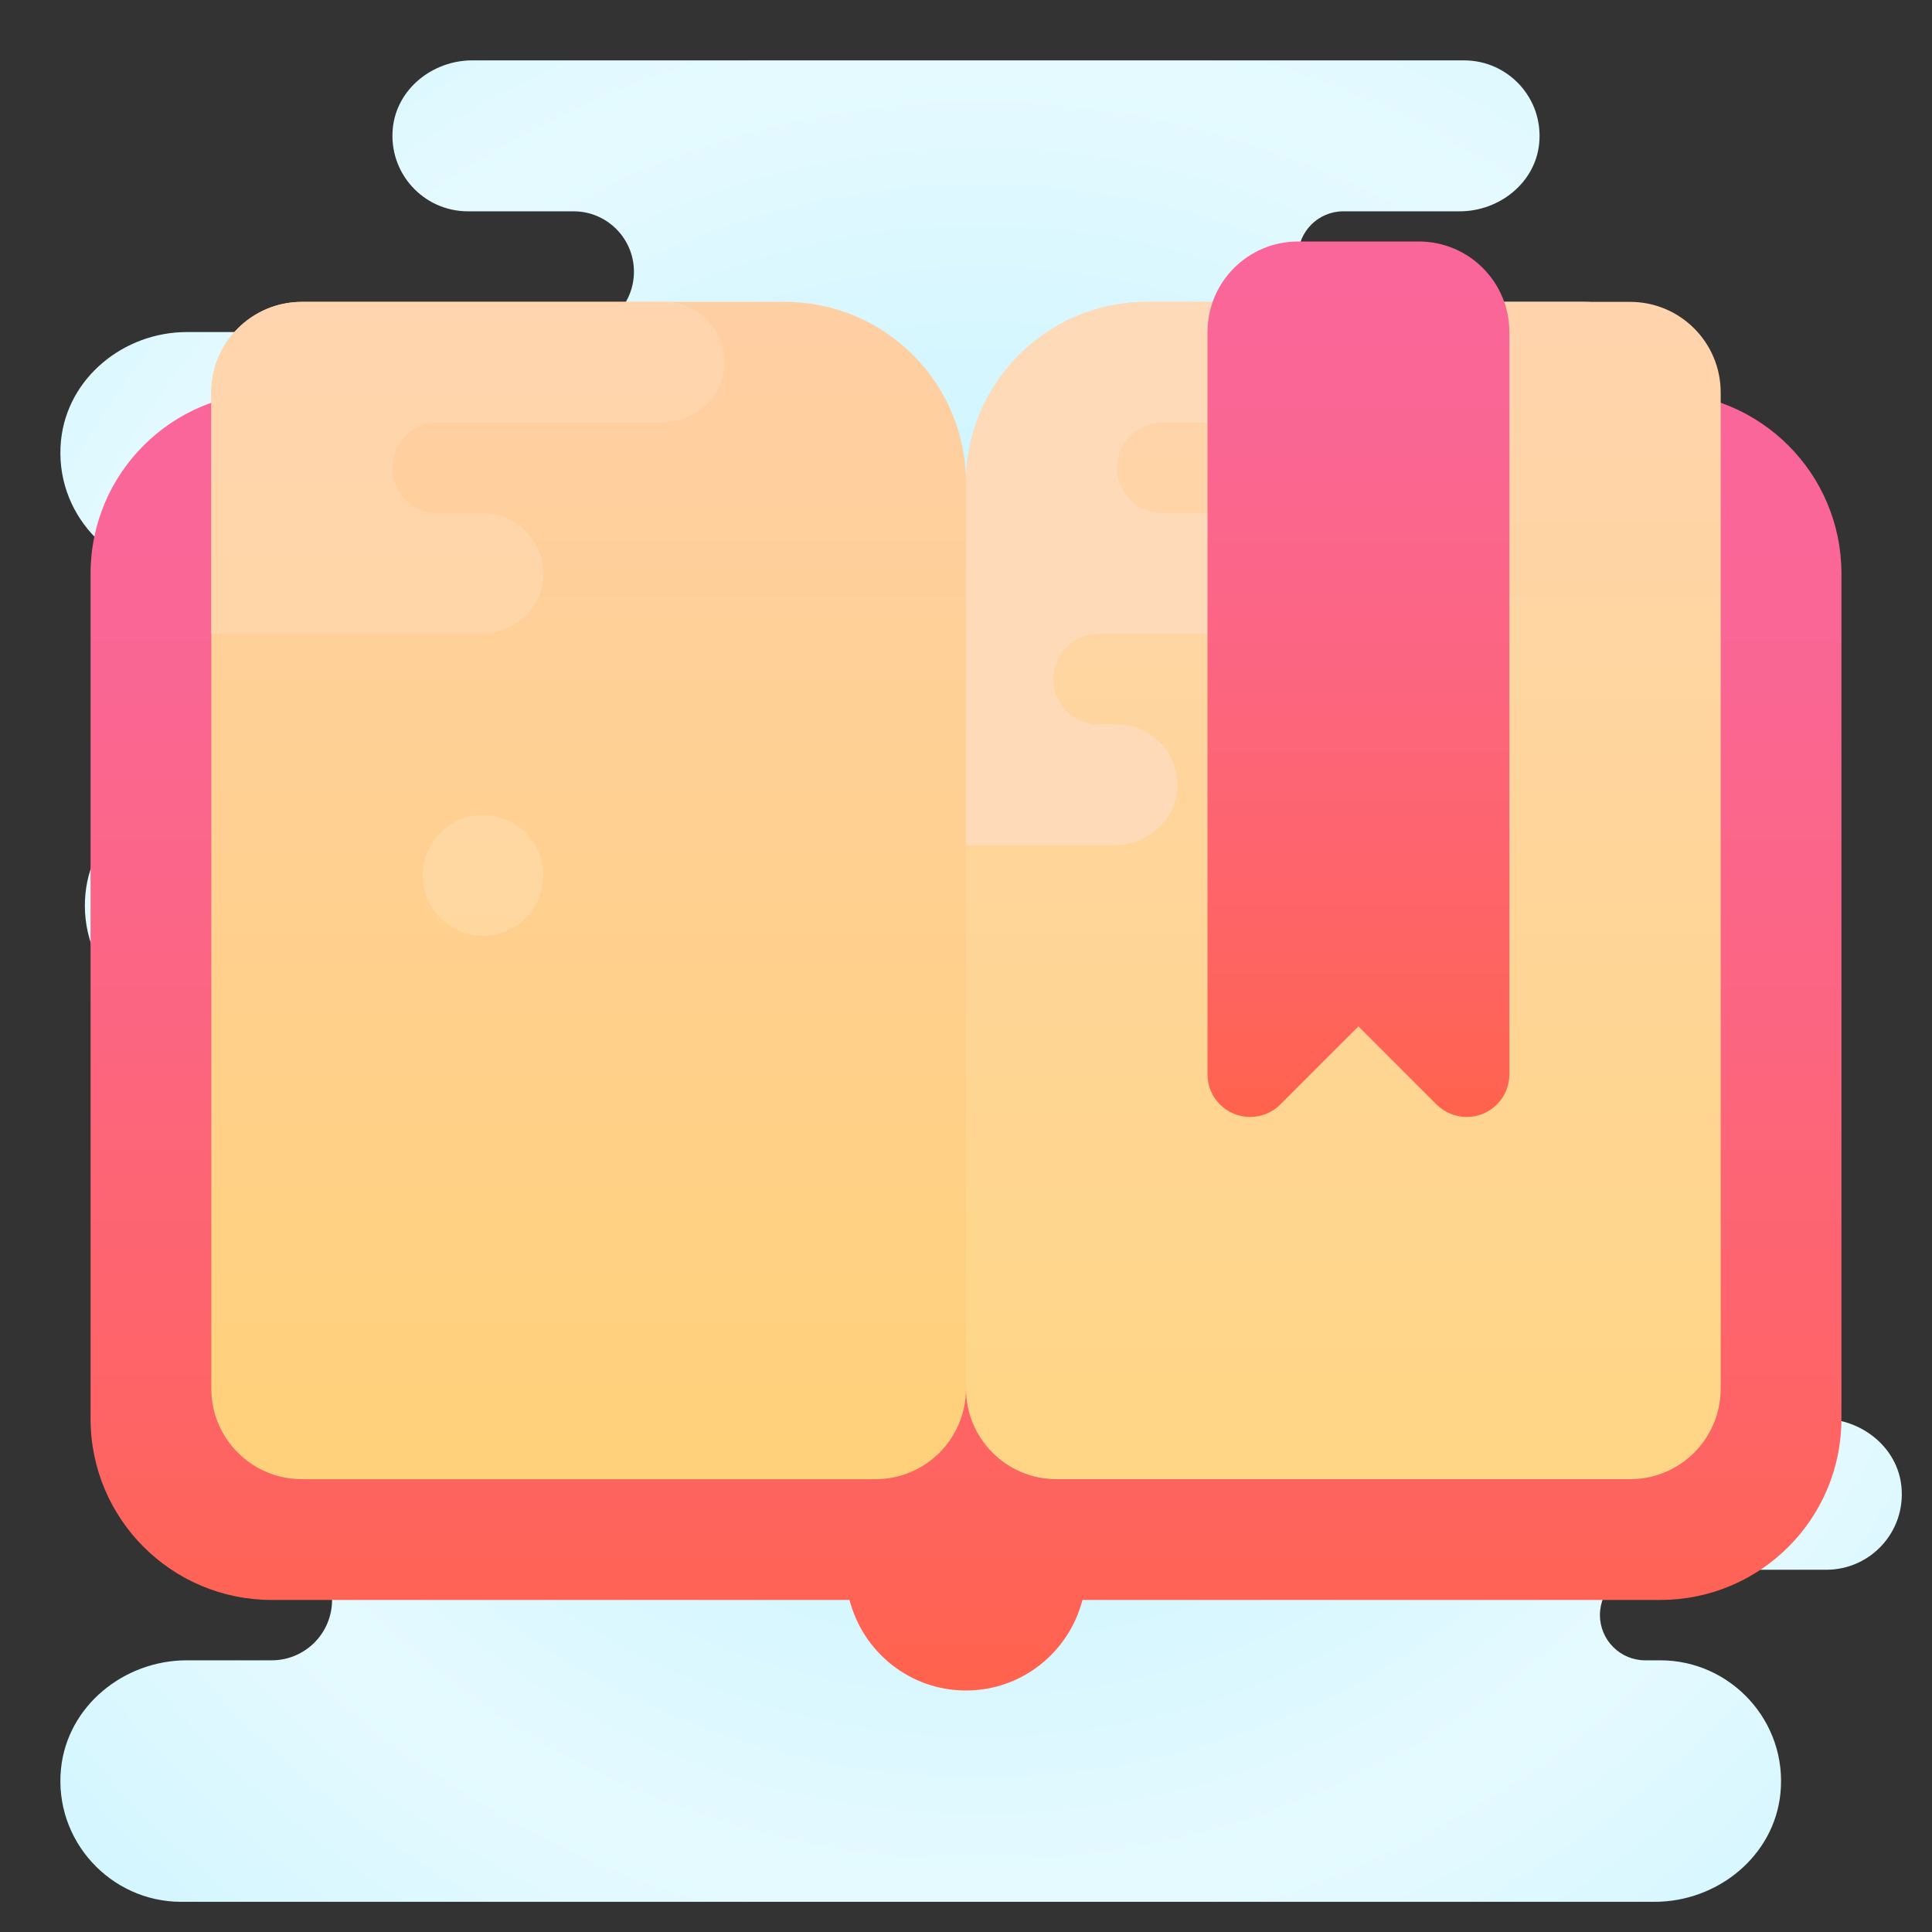 <svg xmlns="http://www.w3.org/2000/svg"  viewBox="0 0 64 64" width="512px" height="512px"><rect x="0" y="0" width="64" height="64" fill="#333333" stroke="none"/><radialGradient id="aYprF5kNyR61Z6W9Hbqdya" cx="32.5" cy="32.5" r="30.5" gradientUnits="userSpaceOnUse" spreadMethod="reflect"><stop offset="0" stop-color="#b8efff"/><stop offset=".642" stop-color="#d4f6ff"/><stop offset="1" stop-color="#e5faff"/></radialGradient><path fill="url(#aYprF5kNyR61Z6W9Hbqdya)" d="M60.357,47H57c-1.105,0-2-0.895-2-2c0-1.105,0.895-2,2-2h0.412 c1.139,0,2.202-0.721,2.497-1.821C60.355,39.516,59.096,38,57.5,38H42V27h14c2.335,0,4.22-2.028,3.979-4.41 c-0.21-2.075-2.082-3.59-4.168-3.59H46c-1.105,0-2-0.895-2-2c0-1.105,0.895-2,2-2h6.357c1.308,0,2.499-0.941,2.63-2.242 C55.137,11.261,53.966,10,52.5,10h-8C43.672,10,43,9.328,43,8.5S43.672,7,44.5,7h3.857c1.308,0,2.499-0.941,2.63-2.242 C51.137,3.261,49.966,2,48.5,2L15.643,2c-1.308,0-2.499,0.941-2.63,2.242C12.863,5.739,14.034,7,15.5,7H19c1.105,0,2,0.895,2,2 c0,1.105-0.895,2-2,2H6.189c-2.086,0-3.958,1.514-4.168,3.59C1.78,16.972,3.665,19,6,19h2.5c1.933,0,3.5,1.567,3.5,3.5 c0,1.933-1.567,3.5-3.5,3.5H7c-2.086,0-3.958,1.514-4.168,3.59C2.591,31.972,4.476,34,6.811,34H22v12H7.588 c-1.139,0-2.202,0.721-2.497,1.821C4.645,49.484,5.904,51,7.5,51H9c1.105,0,2,0.895,2,2c0,1.105-0.895,2-2,2H6.189 c-2.086,0-3.958,1.514-4.168,3.59C1.78,60.972,3.665,63,6,63h48.811c2.086,0,3.958-1.514,4.168-3.59C59.22,57.028,57.335,55,55,55 h-0.5c-0.828,0-1.5-0.672-1.5-1.5s0.672-1.5,1.5-1.5h6c1.466,0,2.637-1.261,2.487-2.758C62.857,47.941,61.665,47,60.357,47z"/><linearGradient id="aYprF5kNyR61Z6W9Hbqdyb" x1="32" x2="32" y1="56" y2="13" gradientUnits="userSpaceOnUse" spreadMethod="reflect"><stop offset="0" stop-color="#ff634d"/><stop offset=".204" stop-color="#fe6464"/><stop offset=".521" stop-color="#fc6581"/><stop offset=".794" stop-color="#fa6694"/><stop offset=".989" stop-color="#fa669a"/><stop offset="1" stop-color="#fa669a"/></linearGradient><path fill="url(#aYprF5kNyR61Z6W9Hbqdyb)" d="M55,13H36v6h-8v-6H9c-3.314,0-6,2.686-6,6v28c0,3.314,2.686,6,6,6h19.141 c0.446,1.722,1.997,3,3.859,3s3.412-1.278,3.859-3H55c3.314,0,6-2.686,6-6V19C61,15.686,58.314,13,55,13z"/><linearGradient id="aYprF5kNyR61Z6W9Hbqdyc" x1="19.5" x2="19.5" y1="49" y2="10" gradientUnits="userSpaceOnUse" spreadMethod="reflect"><stop offset="0" stop-color="#ffd17a"/><stop offset="1" stop-color="#ffcfa4"/></linearGradient><path fill="url(#aYprF5kNyR61Z6W9Hbqdyc)" d="M29,49H10c-1.657,0-3-1.343-3-3V13c0-1.657,1.343-3,3-3h16c3.314,0,6,2.686,6,6v30 C32,47.657,30.657,49,29,49z"/><linearGradient id="aYprF5kNyR61Z6W9Hbqdyd" x1="44.5" x2="44.5" y1="49" y2="10" gradientUnits="userSpaceOnUse" spreadMethod="reflect"><stop offset="0" stop-color="#ffd685"/><stop offset="1" stop-color="#ffd4ad"/></linearGradient><path fill="url(#aYprF5kNyR61Z6W9Hbqdyd)" d="M35,49h19c1.657,0,3-1.343,3-3V13c0-1.657-1.343-3-3-3H38c-3.314,0-6,2.686-6,6v30 C32,47.657,33.343,49,35,49z"/><linearGradient id="aYprF5kNyR61Z6W9Hbqdye" x1="15.5" x2="15.5" y1="31" y2="10" gradientUnits="userSpaceOnUse" spreadMethod="reflect"><stop offset="0" stop-color="#ffd79f"/><stop offset="1" stop-color="#ffd5af"/></linearGradient><path fill="url(#aYprF5kNyR61Z6W9Hbqdye)" d="M7,13c0-1.657,1.343-3,3-3h12c1.215,0,2.176,1.083,1.973,2.336 C23.813,13.319,22.889,14,21.893,14L14.5,14c-0.828,0-1.5,0.672-1.5,1.5s0.672,1.5,1.5,1.5H16c1.215,0,2.176,1.083,1.973,2.336 C17.813,20.319,16.889,21,15.893,21L7,21V13z M16,27c-1.105,0-2,0.895-2,2c0,1.105,0.895,2,2,2s2-0.895,2-2 C18,27.895,17.105,27,16,27z"/><linearGradient id="aYprF5kNyR61Z6W9Hbqdyf" x1="39.5" x2="39.5" y1="28" y2="10" gradientUnits="userSpaceOnUse" spreadMethod="reflect"><stop offset="0" stop-color="#ffdab9"/><stop offset="1" stop-color="#ffdab9"/></linearGradient><path fill="url(#aYprF5kNyR61Z6W9Hbqdyf)" d="M46.973,18.664C46.813,17.681,45.889,17,44.893,17h-4.786H38.5c-0.828,0-1.5-0.672-1.5-1.5 s0.672-1.5,1.5-1.5H41c1.215,0,2.176-1.083,1.973-2.336C42.813,10.681,41.889,10,40.893,10H38c-3.314,0-6,2.686-6,6v1v1v2v1v7h4.893 c0.996,0,1.92-0.681,2.08-1.664C39.176,25.083,38.215,24,37,24h-0.607c-0.828,0-1.5-0.672-1.5-1.5s0.672-1.5,1.5-1.5H40h5 C46.215,21,47.176,19.917,46.973,18.664z"/><linearGradient id="aYprF5kNyR61Z6W9Hbqdyg" x1="45" x2="45" y1="37" y2="8" gradientUnits="userSpaceOnUse" spreadMethod="reflect"><stop offset="0" stop-color="#ff634d"/><stop offset=".204" stop-color="#fe6464"/><stop offset=".521" stop-color="#fc6581"/><stop offset=".794" stop-color="#fa6694"/><stop offset=".989" stop-color="#fa669a"/><stop offset="1" stop-color="#fa669a"/></linearGradient><path fill="url(#aYprF5kNyR61Z6W9Hbqdyg)" d="M48.59,37h-0.006c-0.374,0-0.733-0.149-0.997-0.413L45,34l-2.587,2.587 C42.149,36.851,41.79,37,41.416,37H41.41C40.631,37,40,36.369,40,35.59V11c0-1.657,1.343-3,3-3h4c1.657,0,3,1.343,3,3v24.59 C50,36.369,49.369,37,48.59,37z"/></svg>